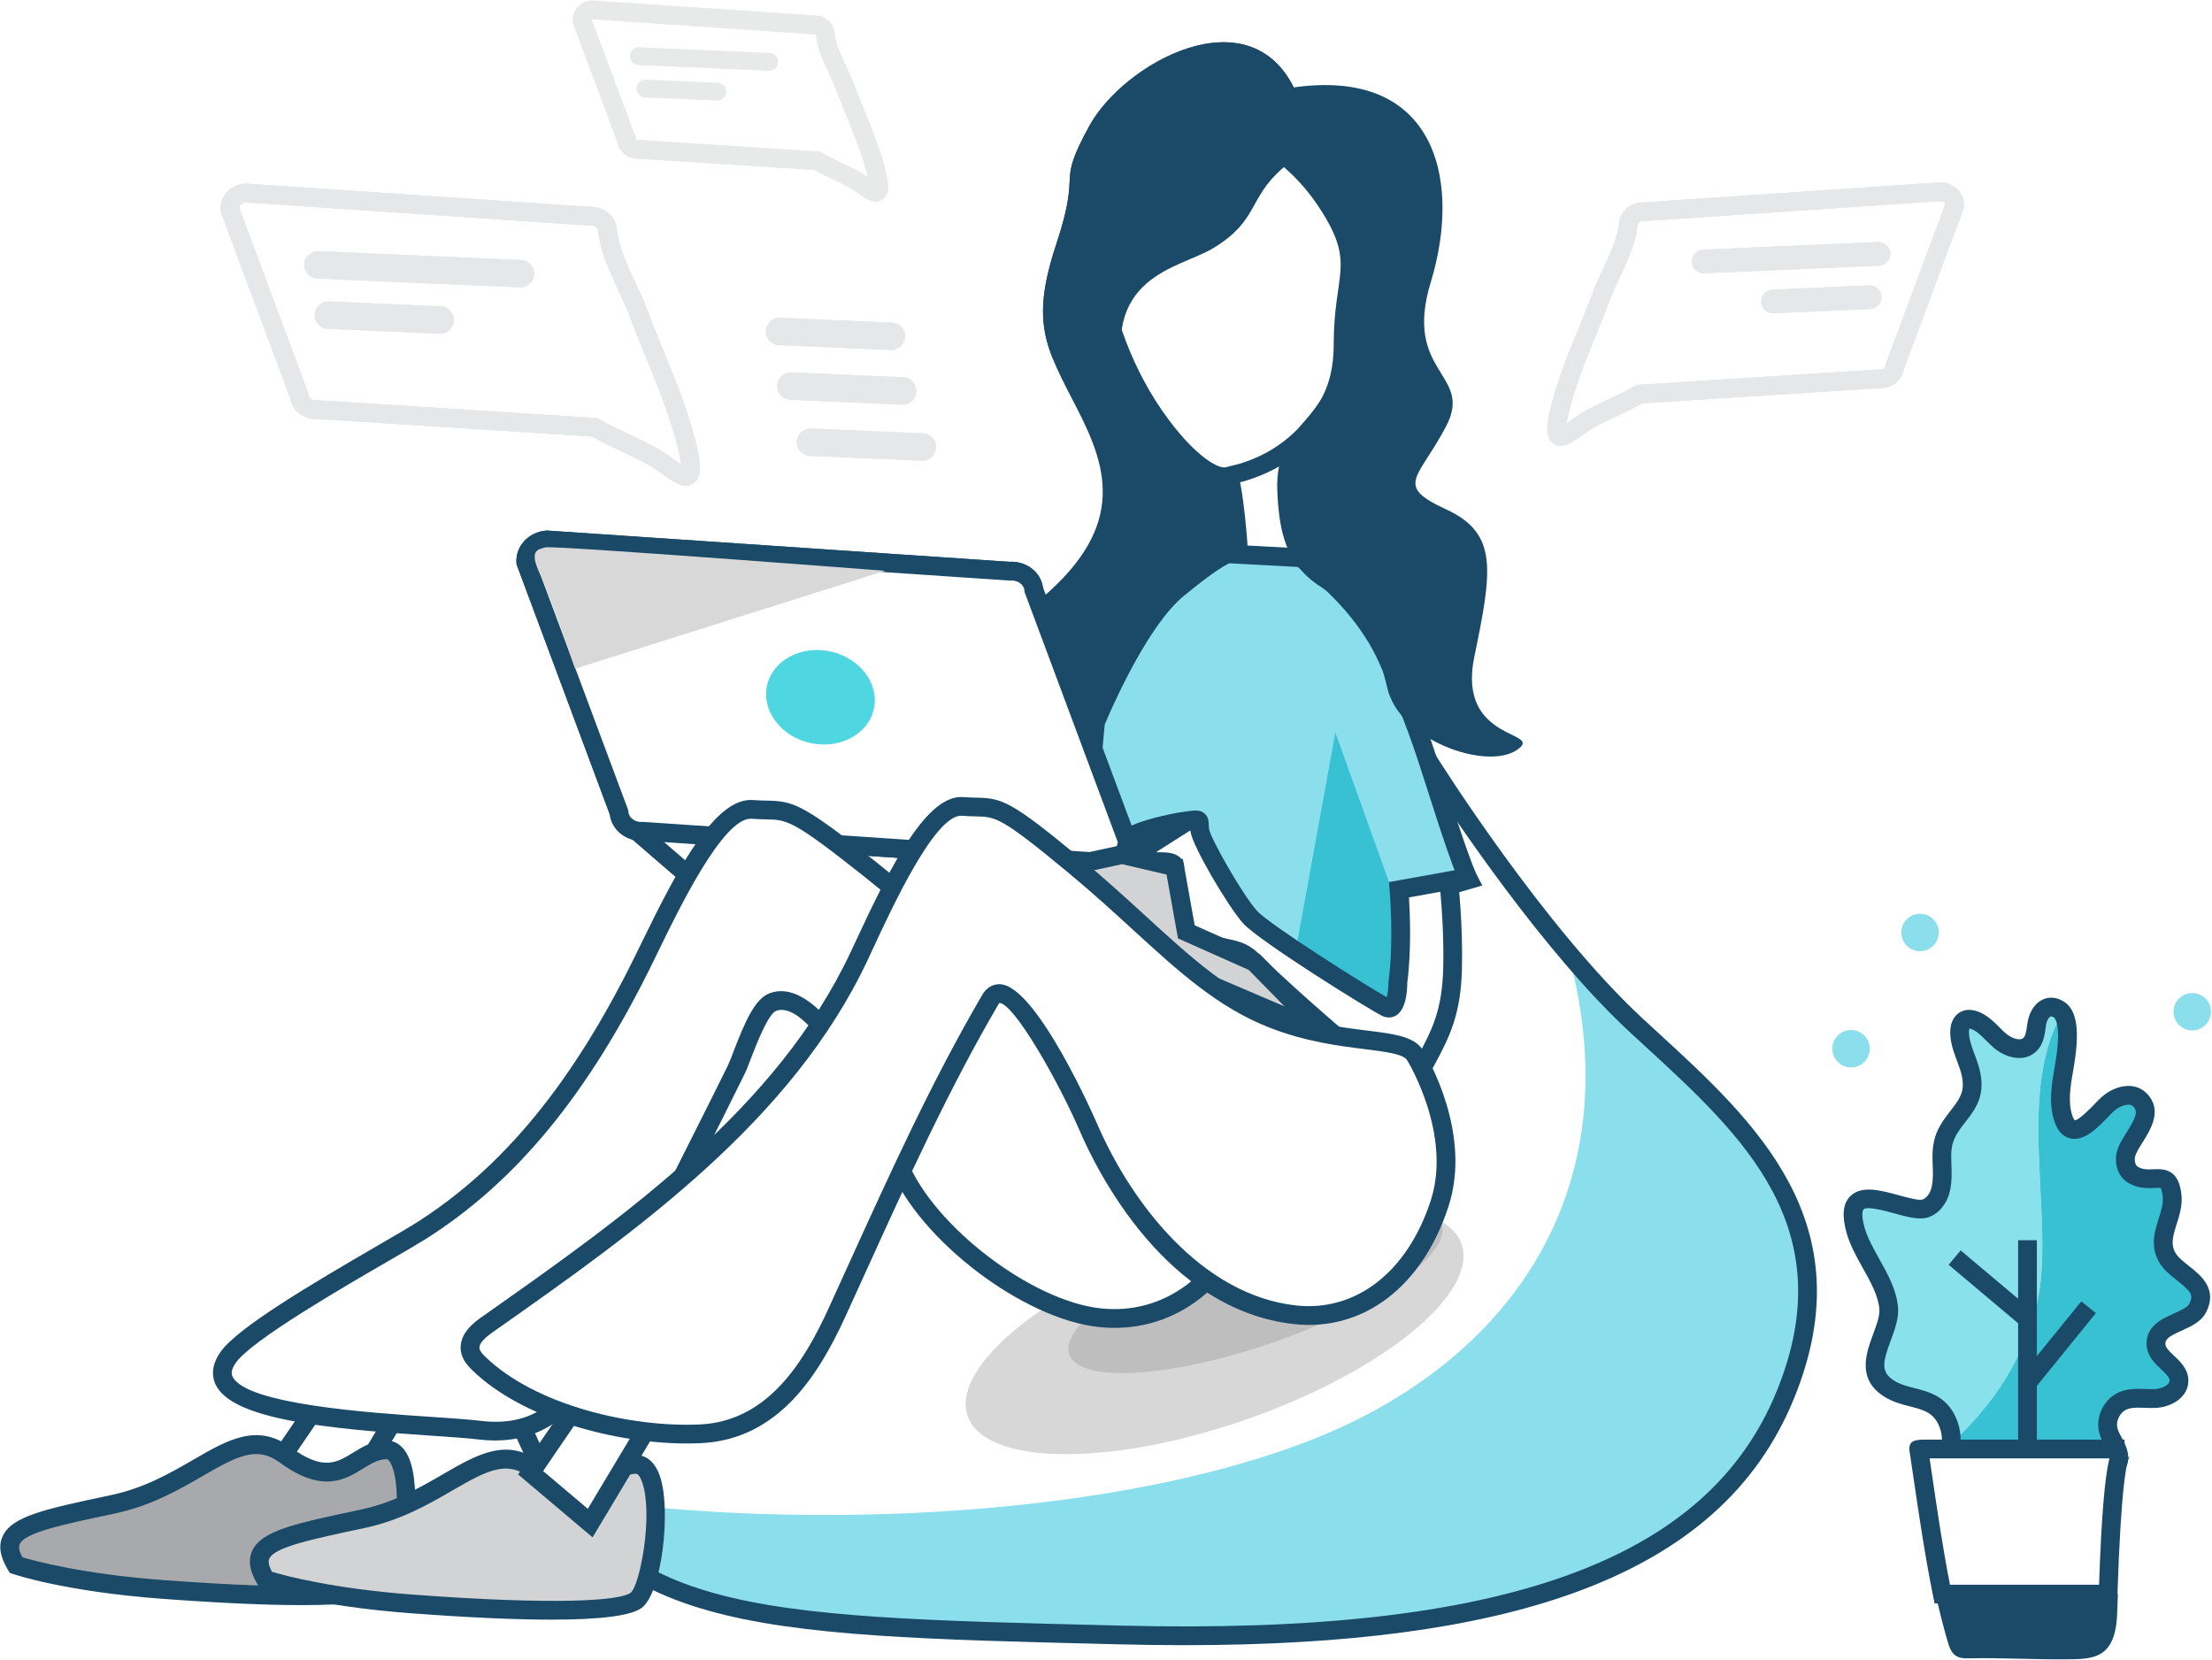 <svg width="1238" height="929" viewBox="0 0 1238 929" fill="none" xmlns="http://www.w3.org/2000/svg">
<rect x="0" y="0" width="1238" height="929" fill="#808080" stroke="none"/>
<g clip-path="url(#clip0_16_1718)">
<rect width="1238" height="929" fill="white"/>
<path d="M697.237 794.468C773.559 767.904 827.616 723.917 817.977 696.222C808.337 668.526 738.651 667.609 662.329 694.173C586.006 720.737 531.949 764.723 541.589 792.419C551.228 820.115 620.914 821.032 697.237 794.468Z" fill="#D7D7D8"/>
<path d="M712.88 751.158C770.452 731.121 812.534 701.693 806.874 685.43C801.213 669.167 749.954 672.228 692.382 692.266C634.81 712.304 592.728 741.731 598.388 757.994C604.048 774.257 655.308 771.196 712.88 751.158Z" fill="#BFBEBE"/>
<path d="M916 574.04C903.12 562.14 890.11 548.05 877.67 533.36C915.06 670.43 839.91 766.51 728.49 807.89C613.24 851.11 437.67 856.74 312.41 836.88C360.75 908.97 441.2 910.43 628.07 915C840.37 920.19 959.09 879.52 999.37 780.21C1039.65 680.91 973.14 626.83 916 574.04Z" fill="#8BDEEC"/>
<path fill-rule="evenodd" clip-rule="evenodd" d="M627.94 920.26C639.95 920.55 651.63 920.7 663.01 920.7C754.51 920.7 825.74 911.17 880.01 891.75C942.83 869.26 983.47 833.42 1004.24 782.2C1043.93 684.34 982.31 627.78 927.93 577.89C925.13 575.32 922.34 572.76 919.57 570.2C864.148 518.997 805.274 425.431 803.564 422.713L803.53 422.66L800.04 417.06L795.37 421.73C793.53 423.57 610.39 606.11 507 637.39C492.704 641.718 477.766 645.813 461.966 650.145L461.29 650.33C386.56 670.81 309.28 691.99 286.79 739.34C277.65 758.57 278.55 780.82 289.46 805.5C337.037 913.152 415.078 915.06 623.631 920.159L623.68 920.16L627.94 920.26ZM510.03 647.43C607.83 617.84 768.23 463.18 798.14 433.73C811.87 455 863.35 532.55 912.44 577.88C915.101 580.34 917.781 582.8 920.47 585.269L920.83 585.6L920.84 585.61C975.227 635.527 1031.46 687.136 994.51 778.24C974.92 826.54 936.31 860.43 876.46 881.86C816.7 903.26 735.49 912.38 628.2 909.76L623.94 909.66L623.909 909.659C414.493 904.54 343.938 902.815 299.05 801.25C289.3 779.19 288.39 760.41 296.26 743.84C316.69 700.84 394.99 679.38 464.06 660.45L465.015 660.188C480.772 655.865 495.69 651.772 510.03 647.43Z" fill="#1A4A67"/>
<path d="M1138.01 736.92C1153.27 691.14 1126.29 615.55 1154.21 566.8C1153.71 566.14 1153.16 565.54 1152.5 565.1C1146.12 560.87 1140.99 565.96 1139.89 573.27C1139.28 577.33 1138.99 581.87 1136 584.68C1131.51 588.9 1123.99 586.42 1119.31 582.41C1114.63 578.4 1110.82 572.98 1105 570.94C1103.25 570.33 1101.22 570.08 1099.61 570.99C1097.48 572.18 1096.79 574.92 1096.75 577.36C1096.62 585.88 1101.79 593.56 1103.31 601.94C1106 616.74 1096.68 621.66 1090.37 632.56C1083.83 643.85 1088.85 653.49 1086.22 665.42C1085.19 670.09 1082.24 674.62 1077.73 676.24C1066.97 680.11 1029.24 655.34 1038.53 688.53C1042.58 702.97 1056.03 717.4 1057.07 732.34C1058.01 745.92 1040.8 764.01 1055.04 775.51C1067.13 785.28 1084.14 779.01 1090.72 797.61C1091.89 800.91 1092.22 804.42 1091.98 807.9C1112.8 788.8 1129.23 766.18 1138.01 736.92Z" fill="#88E1EB"/>
<path d="M1212.86 703.55C1206.37 691.99 1216.83 680.97 1215.69 669.41C1214.03 652.54 1204.78 663.84 1193.83 657.5C1190.09 655.33 1188.85 650.3 1189.81 646.09C1191.82 637.25 1207.02 624.78 1197.56 615.45C1192.81 610.76 1184.53 613.45 1179.59 617.94C1173.55 623.42 1159.69 641.96 1154.62 625.41C1151.56 615.41 1154.07 604.69 1155.73 594.37C1156.68 588.48 1158.92 573.1 1154.2 566.8C1126.28 615.55 1153.26 691.14 1138 736.92C1129.22 766.18 1112.79 788.8 1091.96 807.9C1091.35 816.4 1086.85 824.7 1079.55 829.19C1106.19 816.35 1137.48 819.4 1166.69 823.97C1173.84 825.09 1183.47 824.83 1185.5 817.88C1187.19 812.1 1181.81 806.85 1180.1 801.08C1178.13 794.44 1181.82 786.62 1188.19 783.91C1193.81 781.53 1200.22 782.95 1206.31 782.64C1212.4 782.33 1219.5 778.73 1219.49 772.63C1219.48 764.53 1207.35 760.87 1206.67 752.8C1205.63 740.42 1225.35 740.81 1229.93 732.11C1237.4 717.94 1218.52 713.65 1212.86 703.55Z" fill="#37C1D3"/>
<path fill-rule="evenodd" clip-rule="evenodd" d="M1076.81 824.73L1081.83 833.92C1107.72 821.44 1138.79 824.91 1165.92 829.18C1179.15 831.25 1188.16 827.68 1190.58 819.38C1192.28 813.55 1189.6 808.55 1187.44 804.52L1187.44 804.52C1186.5 802.77 1185.61 801.11 1185.16 799.61C1183.94 795.51 1186.33 790.44 1190.27 788.77C1193.04 787.6 1196.59 787.73 1200.35 787.87L1200.58 787.878C1202.53 787.946 1204.54 788.016 1206.61 787.91C1215.42 787.45 1224.78 781.95 1224.77 772.65C1224.76 766.25 1220.32 762.07 1216.76 758.72L1216.73 758.692C1214.34 756.442 1212.09 754.322 1211.93 752.38C1211.68 749.39 1213.98 747.83 1221.04 744.66L1221.1 744.632C1226.15 742.359 1231.85 739.789 1234.6 734.57C1241.51 721.451 1231.65 713.661 1225.12 708.501L1225.12 708.5C1222.06 706.09 1218.9 703.59 1217.45 701C1214.85 696.37 1216.06 691.88 1218.26 684.94L1218.26 684.935C1219.78 680.126 1221.5 674.688 1220.93 668.91C1219.55 654.82 1212.14 654.01 1205.26 654.36L1205.22 654.362C1202.24 654.511 1199.4 654.653 1196.49 652.97C1195.11 652.17 1194.43 649.61 1194.96 647.26C1195.41 645.26 1197.29 642.25 1199.12 639.35C1203.72 632.03 1210.66 620.98 1201.28 611.72C1194.23 604.77 1183.04 607.75 1176.09 614.06C1175.1 614.958 1173.9 616.201 1172.56 617.582L1172.42 617.73C1170.2 620.03 1163.45 627.02 1161.19 626.94C1161.19 626.94 1161.19 626.939 1161.19 626.938C1161.14 626.896 1160.42 626.305 1159.67 623.87C1157.35 616.33 1158.77 608 1160.28 599.18C1160.36 598.69 1160.44 598.2 1160.53 597.712C1160.67 596.876 1160.81 596.043 1160.94 595.21C1163.99 576.22 1162.23 565.26 1155.41 560.74C1151.47 558.13 1147.2 557.62 1143.4 559.31C1138.9 561.31 1135.66 566.24 1134.72 572.51L1134.51 573.98L1134.51 573.999C1134.12 576.783 1133.72 579.653 1132.42 580.87C1130.49 582.68 1125.77 581.04 1122.73 578.44C1121.54 577.432 1120.42 576.314 1119.3 575.195C1119.2 575.094 1119.1 574.992 1119 574.89L1118.97 574.861C1115.68 571.568 1111.94 567.835 1106.75 566.01C1103.15 564.74 1099.79 564.89 1097.05 566.43C1093.6 568.36 1091.58 572.33 1091.51 577.3C1091.41 583.293 1093.38 588.571 1095.28 593.677L1095.3 593.72C1096.49 596.91 1097.61 599.92 1098.15 602.9C1099.67 611.26 1096.58 615.25 1091.9 621.28C1089.97 623.77 1087.78 626.6 1085.83 629.96C1081.14 638.05 1081.43 645.56 1081.69 652.19C1081.85 656.31 1082 660.21 1081.09 664.32C1080.33 667.73 1078.32 670.48 1075.95 671.33C1074.06 672 1067.35 670.17 1062.9 668.95C1052.52 666.11 1041.77 663.17 1035.5 669.48C1031.43 673.58 1030.76 680.28 1033.48 689.97C1035.36 696.71 1039.01 703.25 1042.54 709.57C1047.05 717.66 1051.31 725.31 1051.83 732.72C1052.1 736.504 1050.31 741.348 1048.4 746.483L1048.38 746.55L1048.38 746.555C1044.73 756.415 1039.73 769.912 1051.74 779.61C1057.29 784.09 1063.53 785.69 1069.04 787.1C1076.95 789.12 1082.66 790.59 1085.77 799.37C1088.95 808.35 1084.93 819.73 1076.81 824.73ZM1167.51 818.78C1154.01 816.67 1139.56 814.75 1125.05 814.75C1114.95 814.75 1104.83 815.68 1094.98 818.09C1097.76 811.01 1098.19 803 1095.65 795.82C1090.67 781.75 1080.12 779.05 1071.63 776.88C1066.73 775.63 1062.1 774.44 1058.32 771.39C1052.75 766.9 1054.01 761.46 1058.21 750.14L1058.22 750.125C1060.42 744.16 1062.71 737.985 1062.29 731.94C1061.62 722.216 1056.6 713.199 1051.74 704.481L1051.7 704.41C1048.33 698.36 1045.14 692.63 1043.58 687.09C1041.22 678.67 1042.86 676.9 1042.93 676.83C1044.88 674.85 1054.8 677.56 1060.12 679.02L1060.12 679.02C1067.83 681.13 1074.48 682.95 1079.49 681.15C1085.25 679.08 1089.79 673.48 1091.32 666.53C1092.51 661.127 1092.32 656.17 1092.15 651.796L1092.15 651.73L1092.15 651.631C1091.92 645.478 1091.74 640.601 1094.89 635.17C1096.47 632.43 1098.35 630 1100.17 627.66L1100.19 627.628C1105.41 620.888 1110.8 613.919 1108.45 600.98C1107.74 597.08 1106.4 593.49 1105.1 590.01L1105.09 589.983C1103.45 585.593 1101.91 581.452 1101.97 577.42C1101.98 576.54 1102.12 575.95 1102.24 575.63C1102.46 575.65 1102.8 575.72 1103.24 575.87C1106.2 576.91 1108.8 579.51 1111.55 582.27L1111.55 582.27C1112.96 583.68 1114.38 585.1 1115.88 586.38C1122.63 592.15 1132.93 594.72 1139.57 588.48C1143.56 584.733 1144.28 579.557 1144.86 575.398L1144.86 575.39L1145.05 574.03C1145.52 570.86 1146.85 569.2 1147.62 568.86C1148.18 568.61 1149.08 569.12 1149.57 569.45C1149.75 569.57 1153.9 572.58 1150.54 593.51L1149.89 597.39L1149.89 597.403C1148.25 607.029 1146.55 616.995 1149.59 626.92C1151.35 632.65 1154.37 636.07 1158.58 637.07C1166.47 638.95 1173.93 631.21 1179.93 624.98C1180.11 624.798 1180.28 624.619 1180.45 624.442C1181.44 623.416 1182.33 622.491 1183.1 621.8C1186.4 618.8 1191.71 617.03 1193.86 619.16C1196.74 622 1195.4 625.45 1190.19 633.74C1187.79 637.55 1185.53 641.16 1184.68 644.9C1183.1 651.85 1185.77 658.88 1191.18 662.02C1196.77 665.262 1201.94 665.002 1205.72 664.812L1205.75 664.81C1206.96 664.74 1208.78 664.65 1209.19 664.81C1209.2 664.82 1210.04 665.7 1210.45 669.91C1210.81 673.537 1209.56 677.501 1208.23 681.703L1208.22 681.75L1208.22 681.76C1205.92 689.038 1203.31 697.284 1208.27 706.11C1210.74 710.505 1214.72 713.653 1218.58 716.7L1218.59 716.71C1226.2 722.73 1227.86 724.79 1225.29 729.66C1224.22 731.697 1220.41 733.404 1216.74 735.051L1216.72 735.06L1216.69 735.074C1209.86 738.143 1200.53 742.337 1201.45 753.23C1201.95 759.18 1206.16 763.15 1209.54 766.33C1211.96 768.6 1214.25 770.75 1214.25 772.63C1214.26 775.07 1209.85 777.2 1206.05 777.39C1204.42 777.479 1202.67 777.413 1200.84 777.344L1200.73 777.34C1196.2 777.17 1191.08 776.98 1186.15 779.07C1177.31 782.82 1172.34 793.36 1175.08 802.56C1175.82 805.067 1177.05 807.357 1178.13 809.383L1178.16 809.44C1179.92 812.71 1180.94 814.81 1180.48 816.4C1179.64 819.3 1173.17 819.66 1167.51 818.78Z" fill="#1A4A67"/>
<rect x="1129.49" y="694.07" width="10.49" height="130.36" fill="#1A4A67"/>
<rect x="1130.65" y="770.419" width="54.279" height="10.49" transform="rotate(-50.942 1130.65 770.419)" fill="#1A4A67"/>
<rect x="1090.59" y="707.809" width="10.49" height="53.26" transform="rotate(-49.916 1090.59 707.809)" fill="#1A4A67"/>
<path d="M1089.91 918.2C1090.74 921.06 1091.7 924.06 1093.7 925.9C1096.06 928.07 1099.27 928.11 1102.23 928.05C1119.33 927.69 1136.47 928.69 1153.58 928.6C1169.75 928.52 1183.11 929.71 1184.8 905.28C1184.92 903.58 1185.07 898.72 1185.31 892.1H1083.3C1085.27 900.94 1087.45 909.66 1089.91 918.2Z" fill="#1A4A67"/>
<path d="M1189.06 810.92C1189.03 810.92 1073.85 810.92 1073.85 810.92C1077.88 837.7 1081.61 865.41 1087.04 892.12H1179.84C1180.71 865.75 1182.82 810.92 1189.06 810.92Z" fill="white"/>
<path fill-rule="evenodd" clip-rule="evenodd" d="M1082.76 897.36H1184.92L1185.08 892.28C1187.1 830.99 1190.26 817.47 1191.97 814.87C1191.69 815.29 1190.62 816.16 1189.05 816.16V805.67H1078.79C1072.66 805.67 1068.6 805.67 1068.6 810.92L1068.66 811.7C1069.25 815.596 1069.83 819.51 1070.41 823.438C1070.57 824.571 1070.74 825.705 1070.91 826.84C1074.13 848.71 1077.46 871.32 1081.9 893.16L1082.76 897.36ZM1174.78 886.87H1091.35C1087.37 866.6 1084.28 845.63 1081.3 825.31L1081.3 825.303C1080.85 822.256 1080.4 819.208 1079.95 816.17H1180.57C1178.08 826.48 1176.19 846.82 1174.78 886.87Z" fill="#1A4A67"/>
<path d="M1035.98 597.38C1041.77 597.38 1046.46 592.688 1046.46 586.9C1046.46 581.112 1041.77 576.42 1035.98 576.42C1030.19 576.42 1025.5 581.112 1025.5 586.9C1025.5 592.688 1030.19 597.38 1035.98 597.38Z" fill="#8BDEEC"/>
<path d="M1074.59 532.33C1080.38 532.33 1085.07 527.638 1085.07 521.85C1085.07 516.062 1080.38 511.37 1074.59 511.37C1068.8 511.37 1064.11 516.062 1064.11 521.85C1064.11 527.638 1068.8 532.33 1074.59 532.33Z" fill="#8BDEEC"/>
<path d="M1226.93 576.69C1232.72 576.69 1237.41 571.998 1237.41 566.21C1237.41 560.422 1232.72 555.73 1226.93 555.73C1221.14 555.73 1216.45 560.422 1216.45 566.21C1216.45 571.998 1221.14 576.69 1226.93 576.69Z" fill="#8BDEEC"/>
<path fill-rule="evenodd" clip-rule="evenodd" d="M442.61 456.73L587.27 581.6L523.73 460.28L442.61 456.73ZM574.82 565.9L453.23 460.95L521.41 463.93L574.82 565.9Z" fill="#231F20"/>
<path d="M356.42 465.03L403.87 459.18L479.88 571.59L356.42 465.03Z" fill="white"/>
<path fill-rule="evenodd" clip-rule="evenodd" d="M344.04 461.27L506.34 601.36L406.42 453.58L344.04 461.27ZM453.42 541.82L368.81 468.79L401.33 464.78L453.42 541.82Z" fill="#1A4A67"/>
<path d="M619.02 482.72L360.04 465.22C353.04 465.76 346.97 461.05 346.48 454.68L294.29 314.66C293.8 308.3 299.07 302.7 306.06 302.16L565.04 319.66C572.04 319.12 578.11 323.83 578.6 330.2L630.79 470.22C631.29 476.58 626.02 482.18 619.02 482.72Z" fill="white"/>
<path fill-rule="evenodd" clip-rule="evenodd" d="M360.04 470.48L619.05 487.98L619.43 487.95C629.3 487.19 636.74 479.05 636.03 469.82L635.98 469.08L583.76 328.99C582.63 320.29 574.54 313.88 565.05 314.41L306.04 296.91L305.66 296.94C295.79 297.7 288.35 305.84 289.06 315.07L289.11 315.81L341.33 455.9C342.46 464.6 350.54 471.02 360.04 470.48ZM618.95 477.46L360.01 459.97L359.63 460C355.51 460.31 351.97 457.76 351.7 454.29L351.65 453.55L299.5 313.65C299.62 310.53 302.44 307.86 306.13 307.43L565.07 324.92L565.45 324.89C569.56 324.57 573.11 327.13 573.38 330.6L573.43 331.34L625.58 471.24C625.46 474.36 622.64 477.03 618.95 477.46Z" fill="#1A4A67"/>
<path d="M489.091 396.701C492.168 382.545 481.274 368.159 464.76 364.57C448.245 360.98 432.363 369.546 429.286 383.702C426.209 397.858 437.103 412.244 453.617 415.833C470.132 419.423 486.014 410.857 489.091 396.701Z" fill="#4FD7E1"/>
<path d="M628.07 478.24L657.45 485.13L663.97 521.5L701.95 538.43L741.17 578.43L670.69 548.32L600.93 484.09L628.07 478.24Z" fill="#D1D3D4"/>
<path fill-rule="evenodd" clip-rule="evenodd" d="M667.8 552.79L763.44 593.65L705 534.04L668.64 517.84L662.01 480.8L628.12 472.86L589.94 481.1L667.8 552.79ZM718.9 563.21L673.58 543.85L611.92 487.08L628.01 483.61L652.89 489.44L659.29 525.16L698.9 542.81L718.9 563.21Z" fill="#1A4A67"/>
<path d="M495.39 319.44C495.39 319.44 309.29 305.08 305.23 306.33C301.17 307.58 295.86 307.58 302.11 321.01C308.36 334.44 321.86 374.23 321.86 374.23L495.39 319.44Z" fill="#D8D8D8"/>
<path fill-rule="evenodd" clip-rule="evenodd" d="M869.55 248.34C870.83 249.18 872.14 249.54 873.49 249.54C877.32 249.54 881.39 246.61 885.63 243.54C887.37 242.28 889.18 240.98 890.8 240C894.617 237.7 899.81 235.263 904.839 232.902L904.97 232.84C909.9 230.53 914.99 228.14 919.17 225.72L1051.74 217.25C1055.02 217.41 1058.29 216.42 1060.87 214.42C1063.47 212.4 1065.12 209.6 1065.58 206.47L1098.88 117.13L1099.14 116.44L1099.19 115.71C1099.46 112.24 1098.26 108.9 1095.8 106.29C1093.48 103.82 1090.29 102.31 1086.81 102.04L1086.43 102.01L920.05 113.25C912.91 112.91 906.66 118.04 906.13 124.87C905.552 132.402 901.052 142.112 897.079 150.687L897.05 150.75L897.028 150.798C894.986 155.2 893.055 159.364 891.61 163.25C889.307 169.439 886.692 175.848 884.151 182.073L883.83 182.86L883.806 182.918C877.374 198.69 870.726 214.99 867.13 231.45C865.61 238.4 864.86 245.26 869.55 248.34ZM876.74 236.99C876.88 236.09 877.08 235 877.37 233.69C880.761 218.142 887.225 202.286 893.479 186.944L893.53 186.82L893.541 186.792C896.208 180.251 898.964 173.491 901.42 166.91C902.688 163.504 904.47 159.648 906.36 155.56L906.55 155.15C910.91 145.76 915.84 135.11 916.57 125.67C916.67 124.5 918.1 123.61 919.65 123.73L920.03 123.76L1086.29 112.53C1087.03 112.64 1087.7 112.98 1088.16 113.47C1088.37 113.69 1088.59 114.01 1088.69 114.4L1055.52 203.39L1055.26 204.08L1055.21 204.82C1055.16 205.44 1054.76 205.88 1054.43 206.13C1053.82 206.6 1052.97 206.83 1052.13 206.76L1051.76 206.73L915.95 215.41L914.85 216.08C910.96 218.45 905.65 220.94 900.51 223.35C895.2 225.84 889.71 228.42 885.38 231.03C883.446 232.196 881.522 233.579 879.653 234.923L879.49 235.04C878.67 235.63 877.69 236.33 876.74 236.99Z" fill="#E6E7E8"/>
<path d="M992.63 175.31L1046.68 172.96C1050.32 172.8 1053.16 169.7 1053 166.06C1052.84 162.42 1049.74 159.58 1046.1 159.74L992.05 162.09C988.41 162.25 985.57 165.35 985.73 168.99C985.89 172.62 988.99 175.46 992.63 175.31Z" fill="#E6E7E8"/>
<path d="M953.76 152.92L1051.68 148.67C1055.32 148.51 1058.16 145.41 1058 141.77C1057.84 138.13 1054.74 135.29 1051.1 135.45L953.18 139.7C949.54 139.86 946.7 142.96 946.86 146.6C947.02 150.23 950.12 153.08 953.76 152.92Z" fill="#E6E7E8"/>
<path fill-rule="evenodd" clip-rule="evenodd" d="M370.319 265.074C375.102 268.519 379.686 271.82 383.88 271.82C385.28 271.82 386.65 271.45 387.98 270.6C393 267.31 392.12 259.67 390.43 251.91C386.29 232.9 378.59 214.03 371.14 195.79L370.76 194.859C367.819 187.651 364.795 180.241 362.13 173.08C360.46 168.59 358.22 163.76 355.85 158.65L355.812 158.567C351.191 148.587 345.958 137.285 345.27 128.42C344.98 124.64 343.12 121.24 340.03 118.84C337.2 116.64 333.68 115.54 329.97 115.73L137.39 102.72L137.01 102.75C128.93 103.38 122.84 110.07 123.43 117.68L123.48 118.42L162.32 222.61C163.33 229.67 169.85 234.87 177.55 234.47L331.24 244.29C336.08 247.11 342.02 249.9 347.78 252.6L347.886 252.65C353.743 255.394 359.787 258.226 364.26 260.93C366.16 262.08 368.27 263.59 370.3 265.06L370.319 265.074ZM334.44 233.98L177.5 223.95L177.13 223.97C174.88 224.15 172.82 222.77 172.68 220.96L172.63 220.23L133.9 116.33C134.1 114.83 135.6 113.52 137.5 113.25L329.98 126.25L330.36 126.22C331.59 126.12 332.72 126.44 333.59 127.12C334.1 127.51 334.73 128.2 334.81 129.22C335.639 139.981 341.3 152.198 346.304 162.994L346.33 163.05L346.421 163.247C348.668 168.094 350.791 172.675 352.3 176.73C355.14 184.35 358.33 192.17 361.42 199.74L361.491 199.914C368.739 217.69 376.233 236.069 380.17 254.13C380.72 256.65 381.01 258.5 381.15 259.83C379.638 258.858 377.885 257.597 376.506 256.605L376.43 256.55L376.147 256.347C374.035 254.829 371.852 253.261 369.67 251.95C364.763 248.988 358.521 246.055 352.464 243.21L352.23 243.1L352.123 243.05C346.186 240.265 340.063 237.393 335.54 234.65L334.44 233.98Z" fill="#E6E7E8"/>
<path d="M245.95 186.73L183.39 184.01C179.18 183.83 175.89 180.23 176.07 176.02C176.25 171.81 179.85 168.52 184.06 168.7L246.62 171.42C250.83 171.6 254.12 175.2 253.94 179.41C253.75 183.62 250.16 186.91 245.95 186.73Z" fill="#E6E7E8"/>
<path d="M290.94 160.82L177.6 155.9C173.39 155.72 170.1 152.12 170.28 147.91C170.46 143.7 174.06 140.41 178.27 140.59L291.62 145.51C295.83 145.69 299.12 149.29 298.94 153.5C298.75 157.7 295.15 161 290.94 160.82Z" fill="#E6E7E8"/>
<g opacity="0.72">
<path fill-rule="evenodd" clip-rule="evenodd" d="M480.25 108.17C483.49 110.51 486.81 112.9 490.09 112.9C491.32 112.9 492.54 112.57 493.75 111.78C498.5 108.67 496.96 101.59 496.13 97.79C493.428 85.426 488.459 73.241 483.652 61.453L483.61 61.35L483.406 60.849C481.475 56.119 479.559 51.426 477.83 46.78C476.761 43.902 475.351 40.854 473.858 37.626L473.73 37.35L473.708 37.302C470.793 31.014 467.499 23.906 467.08 18.53C466.63 12.75 461.45 8.4 455.39 8.64L331.36 0.26L330.98 0.29C328.06 0.52 325.37 1.79 323.41 3.87C321.35 6.06 320.3 8.99 320.53 11.91L320.58 12.64L345.61 79.79C346.48 85.14 351.56 89.07 357.21 88.82L455.63 95.11C458.597 96.818 462.111 98.471 465.545 100.087C465.71 100.165 465.875 100.242 466.04 100.32C469.79 102.07 473.66 103.89 476.48 105.59C477.699 106.333 478.978 107.254 480.218 108.146L480.25 108.17ZM458.84 84.81L357.2 78.31L356.83 78.34C356.28 78.37 356 78.15 355.97 78.12L355.92 77.39L331.17 10.97C331.27 10.9 331.4 10.83 331.57 10.79L455.4 19.16L455.78 19.13C456.31 19.1 456.61 19.32 456.64 19.35C457.2 26.62 460.93 34.67 464.22 41.77C465.68 44.91 467.05 47.87 468.01 50.45C469.771 55.201 471.729 60 473.703 64.836L473.9 65.32C478.44 76.44 483.13 87.93 485.69 99.17C484.43 98.26 483.14 97.36 481.91 96.62C478.63 94.64 474.5 92.7 470.51 90.83C466.71 89.05 462.79 87.21 459.94 85.48L458.84 84.81Z" fill="#E6E7E8"/>
<path d="M401.28 56.22L361 54.48C358.29 54.36 356.17 52.05 356.29 49.34C356.41 46.63 358.72 44.51 361.43 44.63L401.71 46.38C404.42 46.5 406.54 48.81 406.42 51.52C406.31 54.22 403.99 56.34 401.28 56.22Z" fill="#E6E7E8"/>
<path d="M430.25 39.54L357.27 36.37C354.56 36.25 352.44 33.94 352.56 31.23C352.68 28.52 354.99 26.4 357.7 26.52L430.68 29.69C433.39 29.81 435.51 32.12 435.39 34.83C435.28 37.54 432.96 39.66 430.25 39.54Z" fill="#E6E7E8"/>
</g>
<path d="M498.55 195.87L435.99 193.15C431.78 192.97 428.49 189.37 428.67 185.16C428.85 180.95 432.45 177.66 436.66 177.84L499.22 180.56C503.43 180.74 506.72 184.34 506.54 188.55C506.35 192.76 502.76 196.05 498.55 195.87Z" fill="#E6E7E8"/>
<path d="M504.79 226.44L442.23 223.72C438.02 223.54 434.73 219.94 434.91 215.73C435.09 211.52 438.69 208.23 442.9 208.41L505.46 211.13C509.67 211.31 512.96 214.91 512.78 219.12C512.6 223.33 509 226.63 504.79 226.44Z" fill="#E6E7E8"/>
<path d="M515.88 257.83L453.32 255.11C449.11 254.93 445.82 251.33 446 247.12C446.18 242.91 449.78 239.62 453.99 239.8L516.55 242.52C520.76 242.7 524.05 246.3 523.87 250.51C523.69 254.72 520.09 258.01 515.88 257.83Z" fill="#E6E7E8"/>
<path d="M724.6 50.01C724.6 50.01 736.94 77.43 717.66 94.31C698.38 111.19 672.17 97.83 646.73 113.29C621.29 128.75 624.03 147.07 635.7 187.86C649.58 236.38 664.74 234.93 678.37 238.44C692 241.96 696.07 279.93 697.61 297.51C699.15 315.09 701.46 327.04 652.89 350.95C604.32 374.86 630.82 411.43 635.69 458.83C641.08 511.26 578.87 541.5 568.08 554.16C557.29 566.82 531.84 568.93 517.96 542.21C504.08 515.49 574.61 495.82 568.45 452.93C562.28 410.04 524.62 381.18 577.82 338.99C631.02 296.8 620.51 263.06 602.78 228.61C585.05 194.16 576.57 180.8 591.21 136.5C605.85 92.2 590.44 105.56 609.71 70.4C629 35.25 699.16 -3.43 724.6 50.01Z" fill="#1A4A67"/>
<path d="M799.84 551.64L797 542.6L792.47 566.16L799.84 551.64Z" fill="#8BDEEC"/>
<path d="M780.28 601.76L795.77 521.19L805.49 552.1L780.28 601.76Z" fill="#1A4A67"/>
<path d="M807.02 450.15C795.78 414.87 791.72 401.75 776.11 367.61C760.5 333.47 728.02 312.14 728.02 312.14L698.05 310.53L687.42 309.96C687.42 309.96 682.42 310.27 659.01 329.63C639.2 346.01 620.06 388.08 614.63 400.66C613.64 402.95 613.11 404.26 613.11 404.26L603.12 514.17L673.38 566L723.04 583.9L774.13 602.31L792.48 566.15L797.01 542.59L805.78 496.98L822.02 492.3C822.01 492.31 818.26 485.44 807.02 450.15Z" fill="#8BDEEC"/>
<path fill-rule="evenodd" clip-rule="evenodd" d="M670.88 570.68L776.7 608.82L797.48 567.89L810.31 501.16L829.61 495.55L826.64 489.86C826.48 489.56 822.75 482.26 812.02 448.58L811.23 446.1C800.64 412.84 796.25 399.07 780.88 365.45C764.82 330.33 732.28 308.67 730.9 307.77L729.72 306.99L687.41 304.71L687.11 304.73C681.57 305.07 666.96 316.26 655.68 325.59C634.97 342.7 615.34 385.78 609.82 398.58C608.8 400.94 608.25 402.29 608.25 402.29L607.96 403.01L597.63 516.64L670.88 570.68ZM771.55 595.8L675.88 561.32L608.62 511.69L618.27 405.51C618.51 404.92 618.91 403.97 619.45 402.72C624.74 390.47 643.46 349.28 662.36 333.66C679.82 319.23 686.43 315.91 688.07 315.23L726.27 317.29C731.99 321.34 758.13 340.9 771.34 369.79C786.45 402.83 790.48 415.47 801.24 449.26L802.03 451.74C808.51 472.08 812.53 483.11 814.84 488.91L801.23 492.83L787.46 564.43L771.55 595.8Z" fill="#1A4A67"/>
<path d="M778.29 496.17L776.7 491.73L747.38 409.99L725.04 532.72L775.8 563.81L783.79 530.95L778.29 496.17Z" fill="#37C1D3"/>
<path d="M640.56 104.45C640.56 104.45 610.38 126.71 622.39 176.71C634.4 226.71 671.75 269.41 686.82 266.4C728.49 258.08 743.1 228.63 757.55 203.36C775.27 172.37 740.09 96.77 740.09 96.77L706.86 78.85L640.56 104.45Z" fill="white"/>
<path fill-rule="evenodd" clip-rule="evenodd" d="M705.87 76.26C683.91 85.51 662.05 94.79 640.56 104.45C633.79 109.47 628.49 116.44 624.66 124.08C620.78 131.72 618.49 140.19 617.71 148.77C616.99 157.33 617.22 166.1 619.02 174.53C620.49 183.02 622.93 191.24 625.82 199.32C631.8 215.39 639.84 230.71 650.2 244.57C655.46 251.45 661.18 258.03 668.21 263.73C671.77 266.53 675.58 269.22 680.77 270.84C682.12 271.2 683.55 271.47 685.16 271.51C685.94 271.52 686.806 271.415 687.618 271.317L687.68 271.31L689.34 270.95L695.79 269.44C704.31 267.01 712.6 263.38 720.09 258.46C727.6 253.56 734.22 247.4 739.87 240.64C745.56 233.88 750.17 226.48 754.49 219.13L760.76 208.11C760.96 207.737 761.154 207.396 761.349 207.054C761.661 206.507 761.975 205.955 762.32 205.26C762.493 204.898 762.673 204.537 762.854 204.177C763.226 203.435 763.597 202.694 763.9 201.94L765.14 198.55L766.05 195.13C768.09 185.99 767.76 177.01 766.72 168.36C765.62 159.7 763.77 151.27 761.49 143.02C756.93 126.48 750.72 110.71 743.48 95.2L742.93 94.03L741.87 93.49L708.19 76.4L706.98 75.79L705.87 76.26ZM706.603 81.897C684.766 89.548 662.845 97.182 640.56 104.45C628.24 116.06 622.35 132.81 621.91 149.03C621.75 151.07 621.86 153.11 621.98 155.16C622.002 155.576 622.021 155.993 622.04 156.409C622.112 158.032 622.185 159.652 622.48 161.26L623.32 167.33L624.67 173.32C626.49 181.31 629.27 189.14 632.44 196.72C638.76 211.91 647.14 226.3 657.3 239.06C662.37 245.41 667.94 251.44 674.1 256.19C677.14 258.54 680.49 260.54 683.38 261.34C684.07 261.49 684.7 261.59 685.21 261.59C685.318 261.586 685.409 261.57 685.495 261.555C685.608 261.536 685.711 261.519 685.83 261.53L687.24 261.18L693.04 259.74C700.66 257.5 707.9 254.25 714.43 249.89C720.96 245.55 726.75 240.11 731.82 233.95C736.91 227.8 741.37 220.98 745.58 213.87L751.86 203.03C752.03 202.724 752.218 202.401 752.407 202.079C752.761 201.472 753.115 200.866 753.35 200.37C753.496 200.058 753.653 199.753 753.811 199.448C754.052 198.981 754.294 198.512 754.5 198.01L755.45 195.49L756.18 192.82C757.85 185.53 757.78 177.46 757.02 169.45C756.19 161.41 754.63 153.34 752.62 145.36C748.613 129.794 743.433 114.247 737.171 99.391L738.34 100.06L736.73 98.35C736.877 98.697 737.024 99.044 737.171 99.391L706.603 81.897ZM706.603 81.897C707.029 81.748 707.454 81.599 707.88 81.45L705.56 81.3L706.603 81.897Z" fill="#1A4A67"/>
<path d="M700.7 82.36C700.7 82.36 721.67 89.39 740.1 118.92C758.53 148.45 746.44 153.27 746.44 192.86C746.44 204.43 744.27 215.83 738 225.69C733.45 232.85 726.96 238.49 722.25 245.51C716.3 254.37 714.4 264.37 714.88 274.94C715.89 297.29 719.46 315.85 739.31 328.47C760.77 342.11 770.78 360.33 776.42 384.95C783.17 414.43 831.77 431.11 848.73 419.86C865.69 408.61 815.1 416.12 825.13 367.61C835.15 319.09 838.59 298.5 809.29 285.02C779.99 271.54 793.99 267.98 809.41 238.45C824.83 208.92 785.08 209.28 800.77 157.88C818.88 98.55 802.47 32.43 713.8 50.71C625.13 68.99 700.7 82.36 700.7 82.36Z" fill="#1A4A67"/>
<path d="M679.11 138.82C704.55 123.35 698.39 111.18 717.67 94.31C736.94 77.43 724.61 50.01 724.61 50.01C699.17 -3.43 629.01 35.24 609.73 70.4C590.45 105.56 605.88 92.2 591.23 136.5C581.13 167.03 582.03 182.87 589.37 201.05L630.84 217.84C614.05 154.14 659.98 150.45 679.11 138.82Z" fill="#1A4A67"/>
<path d="M782.35 549.76C782.35 549.76 782.35 566.93 775.79 563.81C769.23 560.69 707.72 522.28 699.6 513.23C691.48 504.17 672.43 471.39 671.5 464.83C670.56 458.27 673.69 457.96 660.88 459.83C648.08 461.7 624.97 468.89 628.41 472.94C631.84 477 641.52 474.19 641.52 474.19C641.52 474.19 630.18 481.37 635.69 482.31C641.2 483.25 657.44 480.12 657.44 485.12C657.44 490.12 656.5 506.98 660.25 515.41C664 523.84 668.68 526.65 680.86 529.46C693.04 532.27 695.19 531.33 705.2 541.64C715.21 551.95 771.1 601.59 778.28 604.09C785.46 606.59 788.58 610.96 797.33 595.03C806.07 579.11 812.32 566.93 812.94 541.95C813.56 516.97 810.75 492.93 810.75 492.93L782.96 497.93C782.98 497.93 785.48 526.03 782.35 549.76Z" fill="white"/>
<path fill-rule="evenodd" clip-rule="evenodd" d="M779.01 610.01C781.62 611.09 783.99 611.77 786.25 611.77C791.49 611.77 796.14 608.13 801.95 597.59C811.65 579.93 817.58 567.39 818.21 542.11C818.84 517.05 816.11 493.35 815.99 492.35L815.34 486.81L777.34 493.64L777.76 498.42C777.79 498.69 780.18 526.21 777.16 549.1L777.11 549.78C777.11 552.68 776.69 556.03 776.13 558.07C763.75 551.13 710.33 517.33 703.52 509.74C695.06 500.3 677.51 469 676.71 464.1C676.575 463.101 676.552 462.286 676.532 461.621L676.53 461.54L676.529 461.527C676.479 459.787 676.404 457.165 674.11 455.23C671.463 453.002 668.815 453.389 660.965 454.536L660.94 454.54L660.14 454.66C659.81 454.71 626.92 460.09 623.27 469.73C622.41 472.01 622.84 474.48 624.42 476.35C625.72 477.88 627.35 478.88 629.11 479.5C628.75 480.79 628.94 481.74 629.07 482.38C629.27 483.38 630.29 486.72 634.83 487.49C637.128 487.881 640.116 487.756 643.596 487.61L643.83 487.6C646.11 487.5 649.91 487.34 652.18 487.55V487.66L652.179 487.715C652.039 495.259 651.779 509.22 655.48 517.55C660.3 528.39 667.13 531.68 679.7 534.58C681.5 534.99 683.09 535.33 684.52 535.63C692.38 537.29 694.01 537.64 701.45 545.3C709.25 553.33 767.46 605.88 776.57 609.05C777.44 609.36 778.25 609.69 779.01 610.01ZM660.47 479.9C657.94 477.49 654 476.94 649.29 476.94C648.907 476.94 648.52 476.945 648.13 476.95C647.735 476.955 647.337 476.96 646.94 476.96L666.22 464.71C666.246 464.943 666.279 465.183 666.313 465.43C666.319 465.47 666.324 465.51 666.33 465.55C667.49 473.69 687.36 507.38 695.72 516.71C704.65 526.67 766.71 565.27 773.56 568.53C776.24 569.81 779.13 569.7 781.48 568.21C786.7 564.91 787.58 555.59 787.61 550.09C789.98 531.76 789.14 511.33 788.57 502.23L806.13 499.07C806.91 507.55 808.16 524.54 807.73 541.8C807.14 565.17 801.66 576.29 792.76 592.49C787.471 602.118 786.63 601.77 783.052 600.291L783.05 600.29C782.11 599.9 781.12 599.49 780.12 599.15C773.52 596.3 720.68 550.01 708.99 537.97C699.79 528.5 696.08 527.33 686.7 525.35L686.54 525.316C685.202 525.035 683.723 524.725 682.06 524.34C670.38 521.64 667.81 519.44 665.07 513.27C662.302 507.056 662.559 493.625 662.669 487.866L662.67 487.85C662.673 487.665 662.677 487.485 662.68 487.31C662.696 486.444 662.71 485.702 662.71 485.12C662.71 483.14 661.91 481.28 660.47 479.9Z" fill="#1A4A67"/>
<path fill-rule="evenodd" clip-rule="evenodd" d="M442.61 456.73L587.27 581.6L523.73 460.28L442.61 456.73ZM574.82 565.9L453.23 460.95L521.41 463.93L574.82 565.9Z" fill="#231F20"/>
<path d="M356.42 465.03L403.87 459.18L479.88 571.59L356.42 465.03Z" fill="white"/>
<path fill-rule="evenodd" clip-rule="evenodd" d="M344.04 461.27L506.34 601.36L406.42 453.58L344.04 461.27ZM453.42 541.82L368.81 468.79L401.33 464.78L453.42 541.82Z" fill="#1A4A67"/>
<path d="M619.02 482.72L360.04 465.22C353.04 465.76 346.97 461.05 346.48 454.68L294.29 314.66C293.8 308.3 299.07 302.7 306.06 302.16L565.04 319.66C572.04 319.12 578.11 323.83 578.6 330.2L630.79 470.22C631.29 476.58 626.02 482.18 619.02 482.72Z" fill="white"/>
<path fill-rule="evenodd" clip-rule="evenodd" d="M360.04 470.48L619.05 487.98L619.43 487.95C629.3 487.19 636.74 479.05 636.03 469.82L635.98 469.08L583.76 328.99C582.63 320.29 574.54 313.88 565.05 314.41L306.04 296.91L305.66 296.94C295.79 297.7 288.35 305.84 289.06 315.07L289.11 315.81L341.33 455.9C342.46 464.6 350.54 471.02 360.04 470.48ZM618.95 477.46L360.01 459.97L359.63 460C355.51 460.31 351.97 457.76 351.7 454.29L351.65 453.55L299.5 313.65C299.62 310.53 302.44 307.86 306.13 307.43L565.07 324.92L565.45 324.89C569.56 324.57 573.11 327.13 573.38 330.6L573.43 331.34L625.58 471.24C625.46 474.36 622.64 477.03 618.95 477.46Z" fill="#1A4A67"/>
<path d="M489.091 396.701C492.168 382.545 481.274 368.159 464.76 364.57C448.245 360.98 432.363 369.546 429.286 383.702C426.209 397.858 437.103 412.244 453.617 415.833C470.132 419.423 486.014 410.857 489.091 396.701Z" fill="#4FD7E1"/>
<path d="M628.07 478.24L657.45 485.13L663.97 521.5L701.95 538.43L741.17 578.43L670.69 548.32L600.93 484.09L628.07 478.24Z" fill="#D1D3D4"/>
<path fill-rule="evenodd" clip-rule="evenodd" d="M667.8 552.79L763.44 593.65L705 534.04L668.64 517.84L662.01 480.8L628.12 472.86L589.94 481.1L667.8 552.79ZM718.9 563.21L673.58 543.85L611.92 487.08L628.01 483.61L652.89 489.44L659.29 525.16L698.9 542.81L718.9 563.21Z" fill="#1A4A67"/>
<path d="M495.39 319.44C495.39 319.44 309.29 305.08 305.23 306.33C301.17 307.58 295.86 307.58 302.11 321.01C308.36 334.44 321.86 374.23 321.86 374.23L495.39 319.44Z" fill="#D8D8D8"/>
<path fill-rule="evenodd" clip-rule="evenodd" d="M869.55 248.34C870.83 249.18 872.14 249.54 873.49 249.54C877.32 249.54 881.39 246.61 885.63 243.54C887.37 242.28 889.18 240.98 890.8 240C894.617 237.7 899.81 235.263 904.839 232.902L904.97 232.84C909.9 230.53 914.99 228.14 919.17 225.72L1051.74 217.25C1055.02 217.41 1058.29 216.42 1060.87 214.42C1063.47 212.4 1065.12 209.6 1065.58 206.47L1098.88 117.13L1099.14 116.44L1099.19 115.71C1099.46 112.24 1098.26 108.9 1095.8 106.29C1093.48 103.82 1090.29 102.31 1086.81 102.04L1086.43 102.01L920.05 113.25C912.91 112.91 906.66 118.04 906.13 124.87C905.552 132.402 901.052 142.112 897.079 150.687L897.05 150.75L897.028 150.798C894.986 155.2 893.055 159.364 891.61 163.25C889.307 169.439 886.692 175.848 884.151 182.073L883.83 182.86L883.806 182.918C877.374 198.69 870.726 214.99 867.13 231.45C865.61 238.4 864.86 245.26 869.55 248.34ZM876.74 236.99C876.88 236.09 877.08 235 877.37 233.69C880.761 218.142 887.225 202.286 893.479 186.944L893.53 186.82L893.541 186.792C896.208 180.251 898.964 173.491 901.42 166.91C902.688 163.504 904.47 159.648 906.36 155.56L906.55 155.15C910.91 145.76 915.84 135.11 916.57 125.67C916.67 124.5 918.1 123.61 919.65 123.73L920.03 123.76L1086.29 112.53C1087.03 112.64 1087.7 112.98 1088.16 113.47C1088.37 113.69 1088.59 114.01 1088.69 114.4L1055.52 203.39L1055.26 204.08L1055.21 204.82C1055.16 205.44 1054.76 205.88 1054.43 206.13C1053.82 206.6 1052.97 206.83 1052.13 206.76L1051.76 206.73L915.95 215.41L914.85 216.08C910.96 218.45 905.65 220.94 900.51 223.35C895.2 225.84 889.71 228.42 885.38 231.03C883.446 232.196 881.522 233.579 879.653 234.923L879.49 235.04C878.67 235.63 877.69 236.33 876.74 236.99Z" fill="#E6E7E8"/>
<path d="M992.63 175.31L1046.68 172.96C1050.32 172.8 1053.16 169.7 1053 166.06C1052.84 162.42 1049.74 159.58 1046.1 159.74L992.05 162.09C988.41 162.25 985.57 165.35 985.73 168.99C985.89 172.62 988.99 175.46 992.63 175.31Z" fill="#E6E7E8"/>
<path d="M953.76 152.92L1051.68 148.67C1055.32 148.51 1058.16 145.41 1058 141.77C1057.84 138.13 1054.74 135.29 1051.1 135.45L953.18 139.7C949.54 139.86 946.7 142.96 946.86 146.6C947.02 150.23 950.12 153.08 953.76 152.92Z" fill="#E6E7E8"/>
<path fill-rule="evenodd" clip-rule="evenodd" d="M370.319 265.074C375.102 268.519 379.686 271.82 383.88 271.82C385.28 271.82 386.65 271.45 387.98 270.6C393 267.31 392.12 259.67 390.43 251.91C386.29 232.9 378.59 214.03 371.14 195.79L370.76 194.859C367.819 187.651 364.795 180.241 362.13 173.08C360.46 168.59 358.22 163.76 355.85 158.65L355.812 158.567C351.191 148.587 345.958 137.285 345.27 128.42C344.98 124.64 343.12 121.24 340.03 118.84C337.2 116.64 333.68 115.54 329.97 115.73L137.39 102.72L137.01 102.75C128.93 103.38 122.84 110.07 123.43 117.68L123.48 118.42L162.32 222.61C163.33 229.67 169.85 234.87 177.55 234.47L331.24 244.29C336.08 247.11 342.02 249.9 347.78 252.6L347.886 252.65C353.743 255.394 359.787 258.226 364.26 260.93C366.16 262.08 368.27 263.59 370.3 265.06L370.319 265.074ZM334.44 233.98L177.5 223.95L177.13 223.97C174.88 224.15 172.82 222.77 172.68 220.96L172.63 220.23L133.9 116.33C134.1 114.83 135.6 113.52 137.5 113.25L329.98 126.25L330.36 126.22C331.59 126.12 332.72 126.44 333.59 127.12C334.1 127.51 334.73 128.2 334.81 129.22C335.639 139.981 341.3 152.198 346.304 162.994L346.33 163.05L346.421 163.247C348.668 168.094 350.791 172.675 352.3 176.73C355.14 184.35 358.33 192.17 361.42 199.74L361.491 199.914C368.739 217.69 376.233 236.069 380.17 254.13C380.72 256.65 381.01 258.5 381.15 259.83C379.638 258.858 377.885 257.597 376.506 256.605L376.43 256.55L376.147 256.347C374.035 254.829 371.852 253.261 369.67 251.95C364.763 248.988 358.521 246.055 352.464 243.21L352.23 243.1L352.123 243.05C346.186 240.265 340.063 237.393 335.54 234.65L334.44 233.98Z" fill="#E6E7E8"/>
<path d="M245.95 186.73L183.39 184.01C179.18 183.83 175.89 180.23 176.07 176.02C176.25 171.81 179.85 168.52 184.06 168.7L246.62 171.42C250.83 171.6 254.12 175.2 253.94 179.41C253.75 183.62 250.16 186.91 245.95 186.73Z" fill="#E6E7E8"/>
<path d="M290.94 160.82L177.6 155.9C173.39 155.72 170.1 152.12 170.28 147.91C170.46 143.7 174.06 140.41 178.27 140.59L291.62 145.51C295.83 145.69 299.12 149.29 298.94 153.5C298.75 157.7 295.15 161 290.94 160.82Z" fill="#E6E7E8"/>
<g opacity="0.72">
<path fill-rule="evenodd" clip-rule="evenodd" d="M480.25 108.17C483.49 110.51 486.81 112.9 490.09 112.9C491.32 112.9 492.54 112.57 493.75 111.78C498.5 108.67 496.96 101.59 496.13 97.79C493.428 85.426 488.459 73.241 483.652 61.453L483.61 61.35L483.406 60.849C481.475 56.119 479.559 51.426 477.83 46.78C476.761 43.902 475.351 40.854 473.858 37.626L473.73 37.35L473.708 37.302C470.793 31.014 467.499 23.906 467.08 18.53C466.63 12.75 461.45 8.4 455.39 8.64L331.36 0.26L330.98 0.29C328.06 0.52 325.37 1.79 323.41 3.87C321.35 6.06 320.3 8.99 320.53 11.91L320.58 12.64L345.61 79.79C346.48 85.14 351.56 89.07 357.21 88.82L455.63 95.11C458.597 96.818 462.111 98.471 465.545 100.087C465.71 100.165 465.875 100.242 466.04 100.32C469.79 102.07 473.66 103.89 476.48 105.59C477.699 106.333 478.978 107.254 480.218 108.146L480.25 108.17ZM458.84 84.81L357.2 78.31L356.83 78.34C356.28 78.37 356 78.15 355.97 78.12L355.92 77.39L331.17 10.97C331.27 10.9 331.4 10.83 331.57 10.79L455.4 19.16L455.78 19.13C456.31 19.1 456.61 19.32 456.64 19.35C457.2 26.62 460.93 34.67 464.22 41.77C465.68 44.91 467.05 47.87 468.01 50.45C469.771 55.201 471.729 60 473.703 64.836L473.9 65.32C478.44 76.44 483.13 87.93 485.69 99.17C484.43 98.26 483.14 97.36 481.91 96.62C478.63 94.64 474.5 92.7 470.51 90.83C466.71 89.05 462.79 87.21 459.94 85.48L458.84 84.81Z" fill="#E6E7E8"/>
<path d="M401.28 56.22L361 54.48C358.29 54.36 356.17 52.05 356.29 49.34C356.41 46.63 358.72 44.51 361.43 44.63L401.71 46.38C404.42 46.5 406.54 48.81 406.42 51.52C406.31 54.22 403.99 56.34 401.28 56.22Z" fill="#E6E7E8"/>
<path d="M430.25 39.54L357.27 36.37C354.56 36.25 352.44 33.94 352.56 31.23C352.68 28.52 354.99 26.4 357.7 26.52L430.68 29.69C433.39 29.81 435.51 32.12 435.39 34.83C435.28 37.54 432.96 39.66 430.25 39.54Z" fill="#E6E7E8"/>
</g>
<path d="M498.55 195.87L435.99 193.15C431.78 192.97 428.49 189.37 428.67 185.16C428.85 180.95 432.45 177.66 436.66 177.84L499.22 180.56C503.43 180.74 506.72 184.34 506.54 188.55C506.35 192.76 502.76 196.05 498.55 195.87Z" fill="#E6E7E8"/>
<path d="M504.79 226.44L442.23 223.72C438.02 223.54 434.73 219.94 434.91 215.73C435.09 211.52 438.69 208.23 442.9 208.41L505.46 211.13C509.67 211.31 512.96 214.91 512.78 219.12C512.6 223.33 509 226.63 504.79 226.44Z" fill="#E6E7E8"/>
<path d="M515.88 257.83L453.32 255.11C449.11 254.93 445.82 251.33 446 247.12C446.18 242.91 449.78 239.62 453.99 239.8L516.55 242.52C520.76 242.7 524.05 246.3 523.87 250.51C523.69 254.72 520.09 258.01 515.88 257.83Z" fill="#E6E7E8"/>
<path d="M230.52 708.82L157.29 816.07L190.63 844.24L260.39 727.8C260.38 727.79 244.39 709.8 230.52 708.82Z" fill="white"/>
<path fill-rule="evenodd" clip-rule="evenodd" d="M150.28 817.01L191.95 852.22L266.85 727.17L264.3 724.29C262.51 722.29 246.44 704.67 230.88 703.57L227.88 703.36L150.28 817.01ZM189.3 836.25L164.29 815.12L232.97 714.54C240.43 716.52 248.97 723.72 253.83 728.53L189.3 836.25Z" fill="#1A4A67"/>
<path d="M8.97 875.89C8.97 875.89 37.14 885.51 91.12 889.51C145.1 893.52 205.35 895.52 216.3 887.51C227.25 879.5 234.29 811.39 216.3 811.39C198.31 811.39 191.31 837.43 159.58 814.19C132.4 794.28 110.68 831.82 63.35 841.83C16.02 851.84 -3.15 855.86 8.97 875.89Z" fill="#A7A9AC"/>
<path fill-rule="evenodd" clip-rule="evenodd" d="M90.73 894.74C122.53 897.1 148.62 898.28 168.92 898.28C196.54 898.28 213.45 896.1 219.39 891.73C230.82 883.37 235.94 837.21 229.83 818.52C226.3 807.74 219.83 806.13 216.29 806.13C208.761 806.13 202.923 809.71 197.763 812.873L197.72 812.9L197.713 812.904C188.287 818.692 180.836 823.267 162.66 809.95C143.9 796.22 127.39 805.78 108.28 816.87L108.266 816.878C95.439 824.316 80.893 832.751 61.93 836.76C24.91 844.59 6.33 848.53 1.34 860.04C-0.93 865.29 0.1 871.36 4.48 878.6L5.47 880.23L7.27 880.85C8.45 881.25 36.69 890.73 90.73 894.74ZM91.51 884.28C46.56 880.94 19.54 873.61 12.51 871.5C10.8 868.28 10.29 865.83 10.98 864.22C13.806 857.688 34.858 853.231 64.321 846.993L64.43 846.97C84.73 842.67 100.72 833.4 113.56 825.95C133.06 814.63 143.83 809.16 156.48 818.42C180.352 835.904 193.032 828.115 203.22 821.856L203.23 821.85L203.233 821.848C207.792 819.049 211.731 816.63 216.31 816.63C217.69 816.63 219.05 819.29 219.87 821.79C225.91 840.28 218.37 879.49 213.21 883.27C207.18 887.68 172.06 890.26 91.51 884.28Z" fill="#1A4A67"/>
<path d="M686.34 592.85C679.87 580.68 644.85 587.54 602.88 571.93C560.9 556.32 533.79 523.53 486.1 485.75C438.41 447.97 441.67 454.52 421.09 452.96C400.51 451.4 375.03 506.98 360.65 536.34C330.38 598.16 292.07 653.4 234.84 689.34C217.45 700.26 140.83 741.8 128.03 759.2C101.07 795.82 233.62 796.13 268.28 800.36C302.59 804.54 321.83 785.05 335.71 754.25C351.55 719.12 368.88 684.74 386.19 650.36C394.85 633.16 403.55 615.97 412.04 598.68C415.7 591.23 423.62 564.19 432.45 560.82C459.61 550.48 495.46 633.27 503.08 651.87C518.43 689.34 574.62 733.06 615.45 737.43C656.28 741.8 686.99 714.64 700.38 674.98C713.78 635.32 686.34 592.85 686.34 592.85Z" fill="white"/>
<path fill-rule="evenodd" clip-rule="evenodd" d="M267.65 805.56C270.94 805.96 274.08 806.15 277.09 806.15C313.58 806.15 330.66 778.22 340.49 756.41C356.102 721.778 373.482 687.265 390.294 653.881L390.32 653.83L394.69 645.16L395.045 644.455C402.215 630.224 409.618 615.53 416.76 600.99C417.748 598.965 418.882 596.013 420.317 592.278L420.37 592.14L420.406 592.047C423.033 585.216 429.88 567.412 434.33 565.72C450.84 559.44 479.04 607 498.24 653.86C514.74 694.13 572.53 738.1 614.91 742.64C655.53 746.98 690.16 721.7 705.37 676.65C719.1 635.98 693.11 593.7 690.87 590.18C686.21 581.75 674.26 580.33 657.78 578.38L657.721 578.373C643.011 576.624 624.723 574.45 604.72 567.01C576.28 556.43 554.97 537.81 528 514.23L527.69 513.959C515.896 503.653 503.694 492.99 489.36 481.64C448.97 449.64 443.93 448.35 429.1 448.05C428.918 448.046 428.735 448.042 428.549 448.038C426.506 447.992 424.212 447.941 421.49 447.73C400.49 446.13 379.92 484.71 358.97 527.82L355.94 534.03C320.69 606.01 281.32 653.95 232.05 684.89C228.22 687.29 221.47 691.21 212.92 696.17C173.18 719.21 133.56 742.82 123.8 756.08C117.8 764.24 118.75 770.74 120.62 774.75C129.75 794.41 182.68 799.53 240.8 803.42L241.498 803.467C252.301 804.197 261.61 804.826 267.65 805.56ZM368.41 532.41C380.16 508.22 404.48 458.18 420.15 458.18C420.33 458.18 420.52 458.18 420.68 458.2C423.779 458.442 426.352 458.497 428.646 458.545L428.87 458.55C440.53 458.78 443.67 458.85 482.83 489.87C497.09 501.17 509.29 511.83 521.08 522.14C547.76 545.47 570.8 565.61 601.04 576.86C622.25 584.75 642.06 587.1 656.52 588.81L656.539 588.812C668.452 590.221 679.701 591.552 681.7 595.32L681.93 595.7L681.932 595.702C682.271 596.237 707.831 636.528 695.41 673.3C681.86 713.43 651.46 736.01 616.01 732.21C577.5 728.09 522.96 686.54 507.94 649.88C494.79 617.77 460.9 544.37 430.59 555.91C422.4 559.03 416.68 572.46 410.57 588.38C409.27 591.79 408.14 594.74 407.34 596.36C400.1 611.09 392.59 626.01 385.32 640.43L380.95 649.1C364.08 682.6 346.64 717.24 330.93 752.09C315.77 785.71 297.26 798.59 268.91 795.14C262.46 794.35 252.74 793.7 241.5 792.95C207.71 790.69 137.4 785.98 130.13 770.33L130.128 770.325C129.766 769.541 128.667 767.16 132.25 762.3C141.53 749.69 191.39 720.78 218.18 705.25L218.242 705.214C226.853 700.221 233.66 696.274 237.63 693.78C288.64 661.76 329.22 612.46 365.37 538.65L368.41 532.41Z" fill="#1A4A67"/>
<path d="M148.66 884.02C148.66 884.02 176.83 893.64 230.81 897.64C284.79 901.64 345.04 903.65 355.99 895.64C366.94 887.63 373.98 819.52 355.99 819.52C338 819.52 331 845.56 299.27 822.32C272.09 802.41 250.37 839.95 203.04 849.96C155.71 859.97 136.54 863.99 148.66 884.02Z" fill="#D1D3D4"/>
<path fill-rule="evenodd" clip-rule="evenodd" d="M230.42 902.87C262.22 905.23 288.31 906.41 308.61 906.41C336.23 906.41 353.14 904.23 359.08 899.86C370.5 891.5 375.62 845.35 369.52 826.66C366 815.87 359.52 814.26 355.98 814.26C348.451 814.26 342.613 817.84 337.453 821.003L337.41 821.03C327.99 826.83 320.54 831.4 302.36 818.08C283.6 804.34 267.09 813.91 247.98 825L247.966 825.008C235.139 832.446 220.593 840.881 201.64 844.89C164.62 852.72 146.03 856.66 141.04 868.17C138.76 873.42 139.79 879.49 144.17 886.73L145.16 888.36L146.96 888.98C148.14 889.38 176.38 898.86 230.42 902.87ZM231.2 892.41C186.26 889.08 159.23 881.74 152.2 879.63C150.48 876.41 149.97 873.96 150.69 872.35C153.517 865.818 174.568 861.361 204.031 855.123L204.14 855.1C224.43 850.8 240.42 841.53 253.26 834.08C272.76 822.77 283.53 817.28 296.18 826.55C320.052 844.034 332.732 836.245 342.92 829.986L342.93 829.98L342.937 829.975C347.484 827.177 351.413 824.76 356 824.76C357.38 824.76 358.74 827.42 359.56 829.92C365.6 848.41 358.06 887.62 352.9 891.4C346.87 895.81 311.75 898.39 231.2 892.41Z" fill="#1A4A67"/>
<path d="M370.2 716.95L296.97 824.2L330.31 852.37L400.07 735.93C400.07 735.92 384.08 717.93 370.2 716.95Z" fill="white"/>
<path fill-rule="evenodd" clip-rule="evenodd" d="M289.98 825.15L331.64 860.36L406.55 735.31L404 732.43C402.21 730.43 386.14 712.81 370.58 711.71L367.58 711.5L289.98 825.15ZM328.98 844.38L303.97 823.25L372.65 722.67C380.11 724.65 388.65 731.85 393.51 736.66L328.98 844.38Z" fill="#1A4A67"/>
<path d="M792.35 591.2C786.17 579.03 752.69 585.89 712.57 570.28C672.45 554.67 646.53 521.88 600.94 484.1C555.35 446.32 558.47 452.87 538.8 451.31C519.13 449.75 494.77 505.33 481.03 534.69C438.75 625 351.77 685.61 272.6 741.36C267.68 744.82 262.16 749.63 263.18 755.56C263.7 758.58 265.86 761.02 268.07 763.15C297.44 791.5 352.46 804.25 392 802.4C431.81 800.54 453.42 767.32 468.46 734.47C495.36 675.7 521.64 615.14 554.32 559.36C566.6 538.42 605.74 622.96 609.14 630.83C629.41 677.83 669.65 729.62 724.6 735.77C763.63 740.14 792.98 712.98 805.79 673.32C818.57 633.66 792.35 591.2 792.35 591.2Z" fill="white"/>
<path fill-rule="evenodd" clip-rule="evenodd" d="M264.42 766.92C292.83 794.35 344.69 807.82 384.52 807.82C387.15 807.82 389.73 807.76 392.23 807.64C436.14 805.59 458.58 768.63 473.21 736.65C477.08 728.2 480.94 719.71 484.8 711.21L484.876 711.042C507.563 661.114 531.021 609.487 558.83 562.01C558.988 561.744 559.121 561.561 559.207 561.444C559.272 561.353 559.31 561.302 559.31 561.28C567.43 561.43 592.15 604.73 604.31 632.9C614.38 656.24 652.77 733 724 740.98C762.96 745.35 796.2 720.04 810.76 674.93C823.86 634.35 799.04 592.13 796.91 588.62C792.425 580.129 780.953 578.703 765.128 576.736L765.08 576.73C751.04 574.99 733.56 572.82 714.46 565.39C687.345 554.846 667.003 536.241 641.263 512.699L641.22 512.66C629.85 502.26 618.1 491.52 604.28 480.06C565.58 447.99 560.74 446.7 546.45 446.4L546.213 446.394C544.192 446.346 541.923 446.292 539.2 446.08C518.95 444.47 499.21 483.09 479.16 526.26L476.27 532.46C435.034 620.562 348.466 681.519 272.081 735.305L272.06 735.32L269.58 737.07C265.94 739.63 256.29 746.42 258 756.44C258.77 760.96 261.68 764.27 264.42 766.92ZM488.695 530.647C499.931 506.465 523.137 456.52 537.88 456.52C538.05 456.52 538.21 456.52 538.39 456.53C541.349 456.772 543.822 456.826 546.017 456.875L546.24 456.88L546.245 456.88C557.281 457.12 560.245 457.184 597.59 488.13C611.22 499.42 622.88 510.08 634.15 520.39L634.164 520.402C659.678 543.737 681.715 563.892 710.67 575.16C730.983 583.063 749.928 585.416 763.775 587.135L763.81 587.14C775.6 588.6 785.8 589.87 787.68 593.57L787.89 593.95C788.14 594.36 812.68 634.89 800.79 671.71C787.85 711.78 758.89 734.33 725.18 730.56C673.04 724.72 633.53 674.14 613.95 628.75C613.62 627.98 580.63 552.09 559.9 550.81C557.53 550.67 553 551.23 549.79 556.71C521.69 604.692 498.107 656.602 475.295 706.814L475.27 706.87L475.002 707.46C471.232 715.762 467.47 724.045 463.69 732.29C450.3 761.56 430.01 795.39 391.76 797.17C353.4 798.96 299.86 786.55 271.72 759.38C270.2 757.92 268.61 756.21 268.35 754.68C267.95 752.36 270.4 749.33 275.62 745.65L278.11 743.9C355.57 689.36 443.36 627.54 485.78 536.91L488.68 530.68L488.695 530.647Z" fill="#1A4A67"/>
</g>
<defs>
<clipPath id="clip0_16_1718">
<rect width="1238" height="929" fill="white"/>
</clipPath>
</defs>
</svg>
